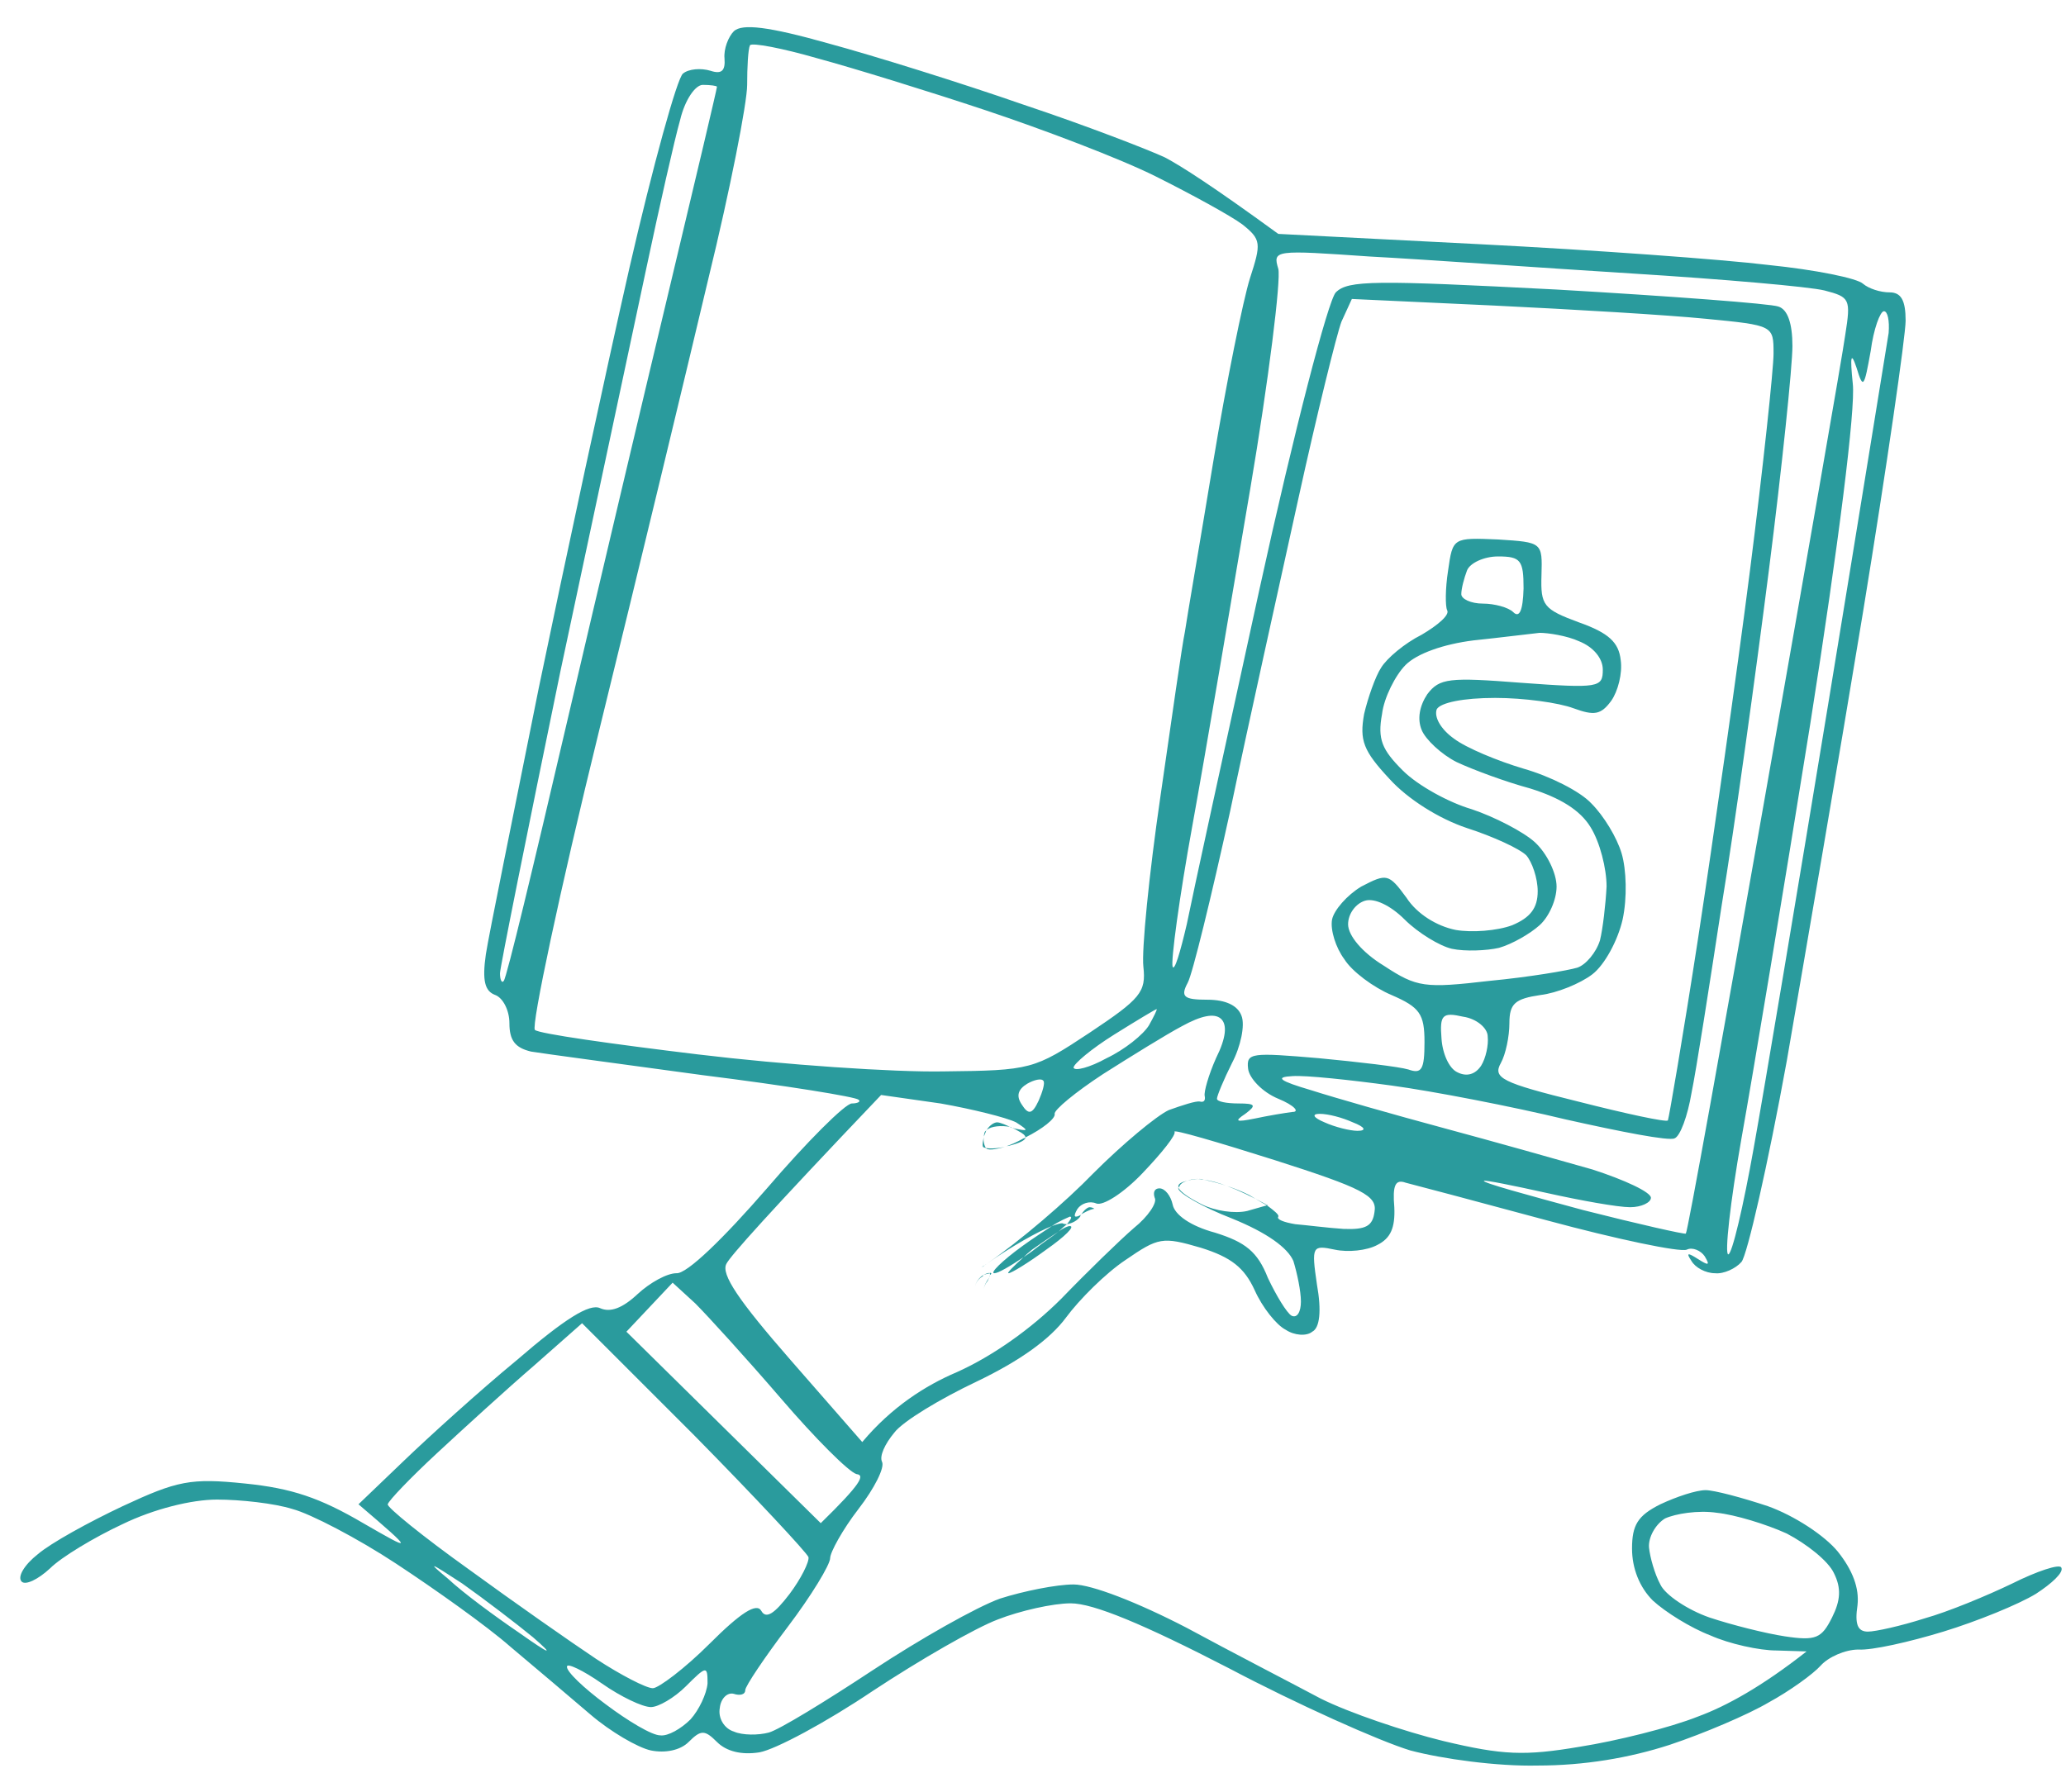 <svg version="1.2" xmlns="http://www.w3.org/2000/svg" viewBox="0 0 219 190" width="219" height="190">
	<title>handholdsbook</title>
	<style>
		.s0 { opacity: .96;fill: #229799 } 
	</style>
	<path id="Path 0" fill-rule="evenodd" class="s0" d="m87.8 4.6c4.8 1.3 14.1 4.2 20.7 6.5 6.6 2.2 13.3 4.8 15 5.6 1.7 0.9 5 3 12 8.1l21.5 1.1c11.8 0.6 25.6 1.6 30.5 2.2 4.9 0.5 9.4 1.4 10 2 0.6 0.5 1.8 0.9 2.8 0.9 1.2 0 1.7 0.8 1.7 3 0 1.6-2 15.5-4.5 30.8-2.5 15.2-6.2 36.7-8.1 47.7-2 11-4.2 20.6-4.8 21.3-0.6 0.7-1.9 1.3-2.8 1.2-1 0-2.1-0.6-2.5-1.3-0.6-0.9-0.4-0.9 0.7-0.2 1.1 0.7 1.3 0.7 0.7-0.3-0.4-0.6-1.3-1-1.9-0.7-0.7 0.3-7.4-1.1-14.8-3.1-7.4-2-14.2-3.8-15-4-1.1-0.4-1.4 0.3-1.2 2.6 0.1 2.2-0.4 3.3-1.8 4-1.1 0.6-3.1 0.8-4.5 0.5-2.4-0.5-2.5-0.4-1.9 3.7 0.5 2.8 0.3 4.6-0.5 5-0.6 0.5-1.9 0.4-2.8-0.2-1-0.5-2.5-2.4-3.3-4.2-1.1-2.4-2.5-3.5-5.7-4.5-4.1-1.2-4.5-1.1-8 1.3-2.1 1.4-4.9 4.2-6.3 6.1-1.7 2.3-4.9 4.6-9.5 6.8-3.8 1.8-7.8 4.2-8.7 5.4-1 1.2-1.6 2.5-1.3 3.1 0.3 0.6-0.8 2.8-2.5 5-1.7 2.2-3 4.6-3 5.2 0 0.7-2 4-4.5 7.3-2.5 3.3-4.5 6.3-4.5 6.7 0 0.5-0.6 0.6-1.2 0.4-0.7-0.2-1.4 0.5-1.5 1.5-0.2 1.1 0.5 2.2 1.5 2.5 0.9 0.4 2.6 0.4 3.7 0.1 1.1-0.3 6-3.3 11-6.6 5-3.3 11-6.7 13.5-7.6 2.5-0.8 6-1.5 7.8-1.5 1.9 0 6.8 1.9 12 4.6 4.8 2.6 11.2 5.9 14.2 7.5 3 1.5 8.9 3.5 13 4.5 6.3 1.5 8.6 1.6 14.5 0.6 3.8-0.6 9.5-2 12.5-3.2 3-1.1 6.8-3.2 11.5-6.9l-3.2-0.1c-1.8 0-5-0.7-7-1.6-2.1-0.8-4.8-2.5-6.1-3.7-1.4-1.4-2.2-3.4-2.2-5.5 0-2.5 0.6-3.5 3-4.7 1.7-0.8 3.8-1.5 4.8-1.5 0.9 0 3.9 0.8 6.6 1.7 2.8 1 6 3.1 7.4 4.8 1.6 2 2.3 3.9 2.1 5.7-0.3 2 0 2.8 1.1 2.8 0.8 0 3.5-0.6 6-1.4 2.5-0.7 6.6-2.4 9.3-3.7 2.6-1.3 5-2.1 5.2-1.7 0.3 0.5-1 1.7-2.7 2.8-1.8 1.1-6.2 2.9-9.8 4-3.6 1.1-7.6 2-9 1.9-1.4 0-3.2 0.8-4 1.7-0.8 0.9-3.3 2.7-5.5 3.9-2.2 1.3-6.9 3.3-10.5 4.5-4.3 1.4-9.1 2.2-14 2.2-4.3 0.1-10.1-0.7-13.5-1.6-3.3-1-12-4.9-19.2-8.7-9.1-4.7-14.4-6.9-16.8-6.9-1.9 0-5.4 0.8-7.7 1.7-2.4 0.9-8.3 4.3-13.3 7.6-4.9 3.3-10.3 6.2-12 6.5-1.9 0.3-3.5-0.1-4.5-1.1-1.3-1.3-1.7-1.3-3 0-0.9 0.9-2.5 1.2-4 0.9-1.4-0.3-4.3-2-6.4-3.8-2.1-1.8-6-5.1-8.5-7.2-2.5-2.2-8-6.1-12.1-8.8-4.1-2.7-9.1-5.3-11-5.8-1.9-0.6-5.5-1-8-1-2.7 0-6.7 1-10 2.6-3 1.4-6.5 3.5-7.7 4.7-1.3 1.2-2.6 1.8-3 1.4-0.5-0.5 0.3-1.8 1.7-2.9 1.4-1.2 5.4-3.4 9-5.1 5.8-2.7 7.2-3 13-2.4 4.9 0.5 7.9 1.5 12.5 4.2 5.2 3 5.6 3.2-0.5-2l4.8-4.6c2.6-2.5 8-7.4 12-10.7 5.1-4.4 7.7-6 8.8-5.5 1.1 0.5 2.4 0 4-1.5 1.3-1.2 3.1-2.2 4.1-2.2 1.1 0.1 5-3.7 9.6-9 4.2-4.9 8.3-9 9-9 0.6 0 1-0.2 0.7-0.4-0.3-0.3-7.7-1.5-16.5-2.6-8.8-1.2-17-2.3-18.2-2.5-1.7-0.4-2.3-1.2-2.3-3 0-1.4-0.7-2.7-1.5-3-1.1-0.4-1.4-1.5-1-4.3 0.3-2 2.9-14.7 5.6-28.2 2.8-13.5 7.1-33.5 9.6-44.5 2.5-10.9 5.1-20.3 5.7-20.7 0.6-0.5 1.9-0.6 2.9-0.3 1.2 0.4 1.6 0 1.5-1.3-0.1-1 0.4-2.3 1-2.9 0.9-0.8 3.6-0.5 10 1.3zm-8.6 4.4c0 1.9-1.8 11.1-4.1 20.5-2.2 9.3-7.4 30.9-11.6 48-4.2 17.1-7.2 31.3-6.8 31.7 0.4 0.4 8.2 1.5 17.3 2.6 9.1 1.1 20.8 1.9 26 1.8 9.3-0.1 9.6-0.2 15.5-4.1 5.4-3.6 6-4.3 5.7-7-0.2-1.7 0.6-9.8 1.8-18 1.2-8.3 2.3-16.1 2.6-17.5 0.2-1.4 1.6-9.5 3-18 1.4-8.5 3.2-17.3 3.9-19.5 1.2-3.7 1.2-4.1-0.8-5.7-1.2-0.9-5.4-3.2-9.2-5.1-3.8-1.9-12-5-18-7-6-2-14.1-4.5-17.8-5.5-3.8-1.1-7-1.7-7.2-1.4-0.2 0.4-0.3 2.3-0.3 4.2zm-10.7 19.5c-1.4 6.6-5.5 25.8-9.1 42.7-3.5 17-6.4 31.4-6.4 32 0 0.7 0.2 1.1 0.4 0.8 0.3-0.3 3.2-12.4 6.6-27 3.4-14.6 8.4-35.7 11.1-47 2.7-11.3 4.9-20.6 4.9-20.8 0-0.1-0.7-0.2-1.5-0.2-0.8 0-1.9 1.6-2.4 3.7-0.6 2.1-2.2 9.2-3.6 15.8zm64 23.5c-2 11.8-4.7 27.8-6.1 35.5-1.4 7.7-2.3 14.4-2.1 15 0.2 0.5 0.8-1.5 1.5-4.5 0.6-3 4.1-19 7.7-35.5 3.7-16.9 7.3-30.7 8.1-31.5 1.3-1.3 4.1-1.3 23.4-0.3 12.1 0.7 22.7 1.5 23.5 1.8 1 0.3 1.5 1.8 1.5 4.2 0 2.1-1.1 12.8-2.5 23.8-1.4 11-3.6 27-5 35.5-1.3 8.5-2.7 17.5-3.2 19.9-0.4 2.4-1.2 4.6-1.8 4.8-0.6 0.3-5.7-0.7-11.5-2-5.8-1.4-14.1-3-18.5-3.6-4.4-0.6-9.1-1.1-10.5-1-1.9 0.1-1.4 0.5 2 1.5 2.5 0.8 8.8 2.6 14 4 5.2 1.4 12.3 3.4 15.8 4.4 3.4 1.1 6.2 2.4 6.2 3 0 0.5-1 1-2.2 1-1.3 0-5.2-0.7-8.8-1.5-3.6-0.8-6.6-1.4-6.7-1.3-0.2 0.2 4.6 1.5 10.5 3.1 5.9 1.5 10.8 2.6 10.9 2.5 0.2-0.2 3.9-20.8 8.3-45.8 4.4-25 8.3-47.3 8.6-49.5 0.6-3.8 0.5-4-2.2-4.7-1.6-0.4-10.8-1.2-20.4-1.8-9.6-0.6-22.1-1.5-27.8-1.8-10.1-0.7-10.3-0.7-9.7 1.3 0.3 1.1-1 11.7-3 23.5zm9.7-17.9c-0.5 1.3-2.6 9.8-4.6 18.9-2 9.1-5.3 23.9-7.2 33-2 9.1-4 17.3-4.5 18.2-0.8 1.5-0.4 1.8 2.1 1.8 1.9 0 3.2 0.6 3.6 1.7 0.4 1-0.1 3.3-1 5-0.9 1.8-1.6 3.5-1.6 3.8 0 0.3 1 0.5 2.3 0.5 1.8 0 1.9 0.2 0.7 1.1-1.2 0.8-1 0.9 1 0.5 1.4-0.3 3.2-0.6 4-0.7 0.8 0 0.2-0.7-1.5-1.4-1.7-0.7-3.1-2.2-3.2-3.2-0.2-1.7 0.4-1.7 7.5-1.1 4.2 0.4 8.5 0.9 9.5 1.2 1.4 0.5 1.7 0 1.7-2.9 0-3-0.5-3.7-3.5-5-1.9-0.8-4.2-2.5-5-3.8-0.9-1.2-1.5-3.1-1.3-4.2 0.2-1 1.6-2.6 3.1-3.5 2.7-1.4 2.9-1.4 4.8 1.2 1.1 1.7 3.2 3 5.2 3.4 1.7 0.3 4.4 0.1 6-0.5 1.9-0.8 2.7-1.8 2.7-3.6 0-1.4-0.6-3.1-1.2-3.8-0.7-0.7-3.5-2-6.3-2.9-3-1-6.3-3.1-8.2-5.2-2.8-3-3.2-4.1-2.7-6.9 0.4-1.7 1.2-4 1.8-4.9 0.6-1 2.5-2.6 4.3-3.5 1.7-1 3-2.1 2.7-2.6-0.2-0.4-0.2-2.3 0.1-4.2 0.5-3.5 0.5-3.5 5.3-3.3 4.7 0.3 4.7 0.3 4.6 3.8-0.1 3.2 0.2 3.6 4 5 3.1 1.1 4.2 2.1 4.4 4 0.2 1.4-0.3 3.3-1 4.3-1.1 1.5-1.8 1.6-4 0.8-1.6-0.6-5.3-1.1-8.3-1.1-3.4 0-5.8 0.5-6.2 1.2-0.3 0.8 0.4 2.1 1.8 3.1 1.3 1 4.7 2.4 7.4 3.2 2.8 0.8 6 2.4 7.2 3.7 1.3 1.3 2.7 3.6 3.2 5.3 0.5 1.7 0.6 4.7 0.1 7-0.5 2.2-1.9 4.8-3.2 5.8-1.3 1-3.8 2-5.5 2.2-2.7 0.4-3.3 0.9-3.3 3 0 1.4-0.4 3.3-0.9 4.2-0.9 1.6 0.1 2.1 8.2 4.1 5.1 1.3 9.3 2.2 9.5 2 0.1-0.2 1.6-8.9 3.2-19.3 1.6-10.5 4.1-28 5.5-39 1.4-11 2.5-21.4 2.5-23 0-3 0-3-7.2-3.7-4-0.4-14.1-1-22.4-1.4l-15.1-0.7zm54.6 4.9c-0.6-1.8-0.7-1.2-0.4 1.7 0.3 2.6-1.5 17-4.5 36-2.8 17.5-6.1 37.3-7.3 44-1.2 6.8-1.8 12.3-1.4 12.3 0.4 0 1.6-5.1 2.7-11.3 1.1-6.1 4.7-27.6 8-47.7 3.3-20.1 6.1-37.5 6.3-38.7 0.1-1.3-0.1-2.3-0.5-2.3-0.4 0-1.1 1.9-1.4 4.2-0.7 3.9-0.8 4.1-1.5 1.8zm-41.9 24c0 0.5 1 1 2.3 1 1.2 0 2.7 0.4 3.2 0.9q1 1 1.1-2.5c0-3-0.3-3.4-2.7-3.4-1.5 0-3 0.7-3.3 1.5-0.3 0.8-0.6 1.9-0.6 2.5zm-5.9 7.5c-1.1 1.1-2.3 3.5-2.5 5.2-0.5 2.7 0 3.8 2.2 6 1.6 1.6 4.9 3.4 7.3 4.1 2.4 0.8 5.5 2.4 6.7 3.5 1.3 1.2 2.3 3.3 2.3 4.7 0 1.4-0.8 3.2-1.8 4.1-1 0.9-2.9 2-4.3 2.4-1.3 0.3-3.6 0.4-5 0.1-1.3-0.3-3.6-1.7-5-3.1-1.5-1.5-3.2-2.3-4.2-2-1 0.3-1.8 1.4-1.8 2.5 0 1.2 1.5 3 3.8 4.4 3.5 2.3 4.3 2.4 11.2 1.6 4.2-0.4 8.3-1.1 9.3-1.4 0.9-0.3 2-1.6 2.4-2.9 0.3-1.2 0.6-3.8 0.7-5.7 0-1.9-0.7-4.7-1.7-6.3-1.1-1.8-3.2-3.1-6.4-4.1-2.6-0.7-6.1-2-7.8-2.8-1.6-0.8-3.3-2.4-3.7-3.4-0.5-1.2-0.2-2.6 0.6-3.8 1.3-1.7 2.3-1.8 10-1.2 8.2 0.6 8.6 0.5 8.6-1.4 0-1.2-1-2.4-2.5-3-1.3-0.6-3.3-0.9-4.2-0.9-1 0.1-4.1 0.5-7 0.8-3.2 0.4-6 1.4-7.2 2.6zm-35.2 42.7c0.1 0.4 1.7 0 3.5-1 1.9-0.9 3.9-2.5 4.5-3.5 0.5-0.9 0.9-1.7 0.8-1.7-0.1 0-2.1 1.2-4.5 2.7-2.4 1.5-4.3 3.1-4.3 3.5zm3.1 0.7c-2.9 1.9-5.2 3.8-5.1 4.2 0.1 0.5-1.3 1.6-3.1 2.5q0-0.3-0.8-0.7-0.3-0.2-0.6-0.3c1.8 0.4 1.8 0.3 0.4-0.6-1-0.5-4.6-1.4-8-2l-6.3-0.9c-12.1 12.7-16 17.1-16.4 17.9-0.6 1.1 1.3 3.9 6.8 10.2l7.6 8.7c3.1-3.7 6.7-6 10-7.4 3.8-1.7 7.9-4.6 11.1-7.8 2.8-2.9 6.2-6.2 7.7-7.5 1.5-1.2 2.5-2.7 2.2-3.2-0.2-0.6 0-1 0.5-1 0.6 0 1.2 0.8 1.4 1.7 0.2 1.1 1.9 2.3 4.5 3 3.2 1 4.5 2 5.6 4.8 0.9 1.9 2 3.7 2.5 4 0.6 0.3 1-0.4 1-1.5 0-1.1-0.4-3-0.8-4.3-0.6-1.4-2.8-3-6.5-4.5-3.1-1.2-5.7-2.7-5.7-3.2q0 0 0-0.1c0.2 0.5 1.3 1.2 2.5 1.8 1.4 0.7 3.5 1 4.8 0.7l2.1-0.6c0.8 0.6 1.3 1 1.2 1.2-0.2 0.3 0.6 0.6 1.8 0.8 1.2 0.1 3.5 0.4 5.1 0.5 2.4 0.1 3.1-0.3 3.3-1.8 0.3-1.7-1.2-2.5-10.6-5.5-6-1.9-10.8-3.3-10.6-3 0.2 0.3-1.3 2.2-3.4 4.4-2 2.1-4.2 3.5-4.9 3.2-0.7-0.3-1.6 0-2 0.6q-0.7 1.2 0.4 0.6-0.1 0.1-0.1 0.2c-0.3 0.4-0.8 0.7-1.4 0.8 0.4-0.5 0.6-0.8 0.3-0.8-0.2 0.1-1 0.4-1.9 1-1.5 0.6-4.2 2.1-6.9 4 3.5-2.4 8.4-6.6 11.3-9.6 3.1-3.1 6.7-6.1 8-6.7 1.4-0.5 2.9-1 3.3-0.9 0.4 0.1 0.6-0.1 0.5-0.6-0.1-0.4 0.4-2.2 1.2-4 1.1-2.2 1.2-3.6 0.5-4.2-0.7-0.6-2.1-0.3-4.1 0.8-1.7 0.9-5.4 3.2-8.4 5.1zm-3.8 15.9q-0.4 0.3-0.9 0.8c-0.8 0.5-1.8 1.2-2.8 1.9q-0.5 0.4-0.9 0.8c-1.5 1-2.7 1.7-3.1 1.7-0.5 0 0.8-1.3 3-2.9 1.1-0.8 2.2-1.5 3.1-2.1q0.8-0.3 1.1-0.3 0.2 0.1 0.5 0.1zm-2.7 2.1q-1 0.8-1.9 1.4c-1.1 1-1.8 1.7-1.6 1.7 0.3 0 2.1-1.1 4-2.5 2-1.4 3.1-2.5 2.5-2.5-0.2 0-0.7 0.2-1.2 0.6q-0.8 0.6-1.8 1.3zm16.5-6.9q0.3 0 0.7 0.1-0.2-0.1-0.4-0.1-0.8 0-1.3 0.2 0.4-0.2 1-0.2zm0.7 0.1c1.2 0.1 3.3 0.8 6.8 2.7h-0.1c-0.6-0.3-1.2-0.7-1.9-1.1-1.6-0.8-3.6-1.4-4.8-1.6zm-18.9-4.5c0 0.3-0.6 0.6-1.8 0.9q-0.2 0-0.4 0.1c0.6-0.2 1.3-0.5 2-0.9q0.1 0 0.2-0.1zm-4.2 1.1q-0.1 0-0.1 0c0.4 0.1 1.2 0.1 2.1-0.1-1 0.3-1.9 0.4-2 0.1zm-0.1-1.7q0.1-0.1 0.2-0.2-0.1 0.1-0.1 0.2-0.1 0.2-0.2 0.5 0-0.3 0.1-0.5zm0.2-0.2c0.3-0.5 0.8-0.8 1.1-0.8 0.3 0 1 0.3 1.6 0.6q-0.1 0-0.1-0.1c-1.1-0.2-2.1-0.1-2.6 0.3zm10 9c0.3-0.5 0.7-0.8 0.9-0.8 0.2 0 0.5 0.1 0.5 0.2 0-0.1-0.6 0.1-1.3 0.5q-0.1 0.1-0.1 0.1zm-10.3 8.2c-0.1-0.2 0-0.7 0.4-1.3q0.2-0.3 0.2-0.4 0 0 0-0.1 0 0.2-0.2 0.6c-0.4 0.5-0.5 1-0.4 1.2zm0.6-2c0.1 0-0.5 0.1-0.7 0.2q0.6-0.3 0.7-0.2c0-0.1 0.4 0 0 0.2q0.1-0.1 0-0.2zm-0.7 0.3c-0.7 0.4-1 1.1-0.8 1.7-0.2-0.6 0.1-1.3 0.8-1.8q0 0 0 0 0 0 0 0.1zm-0.2-0.9q0.3-0.2 0.6-0.4 0 0 0 0-0.2 0.1-0.4 0.3-0.1 0-0.2 0.1zm50.5-20.7c1 0.5 1.9 0.2 2.5-0.7 0.5-0.8 0.8-2.2 0.7-3.1 0-0.9-1.2-1.9-2.6-2.1-2.2-0.5-2.5-0.2-2.3 2.3 0.1 1.6 0.8 3.2 1.7 3.6zm-46.2 3.4c0.7 1.1 1.1 1.1 1.8-0.4 0.4-0.9 0.7-1.9 0.5-2.1-0.2-0.3-1-0.1-1.7 0.3-1 0.6-1.2 1.3-0.6 2.2zm35.6 2.8c1 0 0.8-0.4-0.5-0.9-1.1-0.5-2.6-0.9-3.5-0.9-0.9 0-0.7 0.4 0.5 0.9 1.1 0.5 2.7 0.9 3.5 0.9zm-39.9 14.5c-3.4 2.3-6.1 4.7-6.1 5.3 0-0.6 2.7-3 6.1-5.3zm0.3 2.6q0.1 0 0.1 0 0 0-0.1 0zm-0.1-1.8q0 0 0 0 0 0 0 0zm-37.8 6l20.6 20.3c4.3-4.2 4.7-5.1 3.8-5.2-0.8-0.2-4.4-3.8-8-8-3.7-4.3-7.8-8.8-9.1-10.1l-2.4-2.2zm-9.8 3.6c-2.9 2.5-7.5 6.7-10.3 9.3-2.8 2.6-5.1 5-5.2 5.4-0.1 0.3 3.7 3.4 8.6 6.9 4.8 3.5 10.8 7.7 13.5 9.5 2.6 1.7 5.3 3.1 6 3.1 0.6 0 3.4-2.1 6-4.7 3.3-3.3 5-4.4 5.5-3.5 0.5 0.9 1.4 0.3 3-1.8 1.2-1.6 2.1-3.4 2-3.9-0.2-0.5-5.6-6.3-12.1-12.9l-11.9-11.9zm118.2 19.3c0.1 1 0.6 2.8 1.2 3.9 0.5 1.1 2.9 2.7 5.2 3.5 2.4 0.8 6 1.7 8 2 3.3 0.5 3.9 0.2 5-2 0.9-1.8 1-3.1 0.2-4.7-0.6-1.3-2.9-3.1-5-4.2-2.2-1-5.5-2-7.4-2.2-2-0.3-4.4 0.1-5.5 0.6-1 0.6-1.8 2-1.7 3.1zm-119.8 9c3.4 2.4 3.8 2.5 1.5 0.5-1.7-1.4-5.1-4-7.5-5.7-3.5-2.3-3.8-2.4-1.5-0.5 1.6 1.5 5 4 7.5 5.7zm9.2 7.6c2.4 1.8 4.9 3.3 5.8 3.3 0.8 0.1 2.2-0.7 3.2-1.7 0.9-1 1.7-2.7 1.8-3.8 0-1.9-0.1-1.9-2.3 0.3-1.2 1.2-2.9 2.2-3.7 2.2-0.9 0-3.2-1.1-5.2-2.5-2-1.4-3.7-2.2-3.7-1.8-0.1 0.5 1.8 2.3 4.1 4zm40.1-60.2c-0.1 0.4 0 0.9 0.2 1.2q-0.2 0-0.3-0.1c-0.1-0.2 0-0.7 0.1-1.1zm21.6 4.7c-0.5 0.1-0.9 0.4-0.9 0.7q-0.1-0.1-0.1-0.1c0-0.3 0.4-0.5 1-0.6z"/>
</svg>